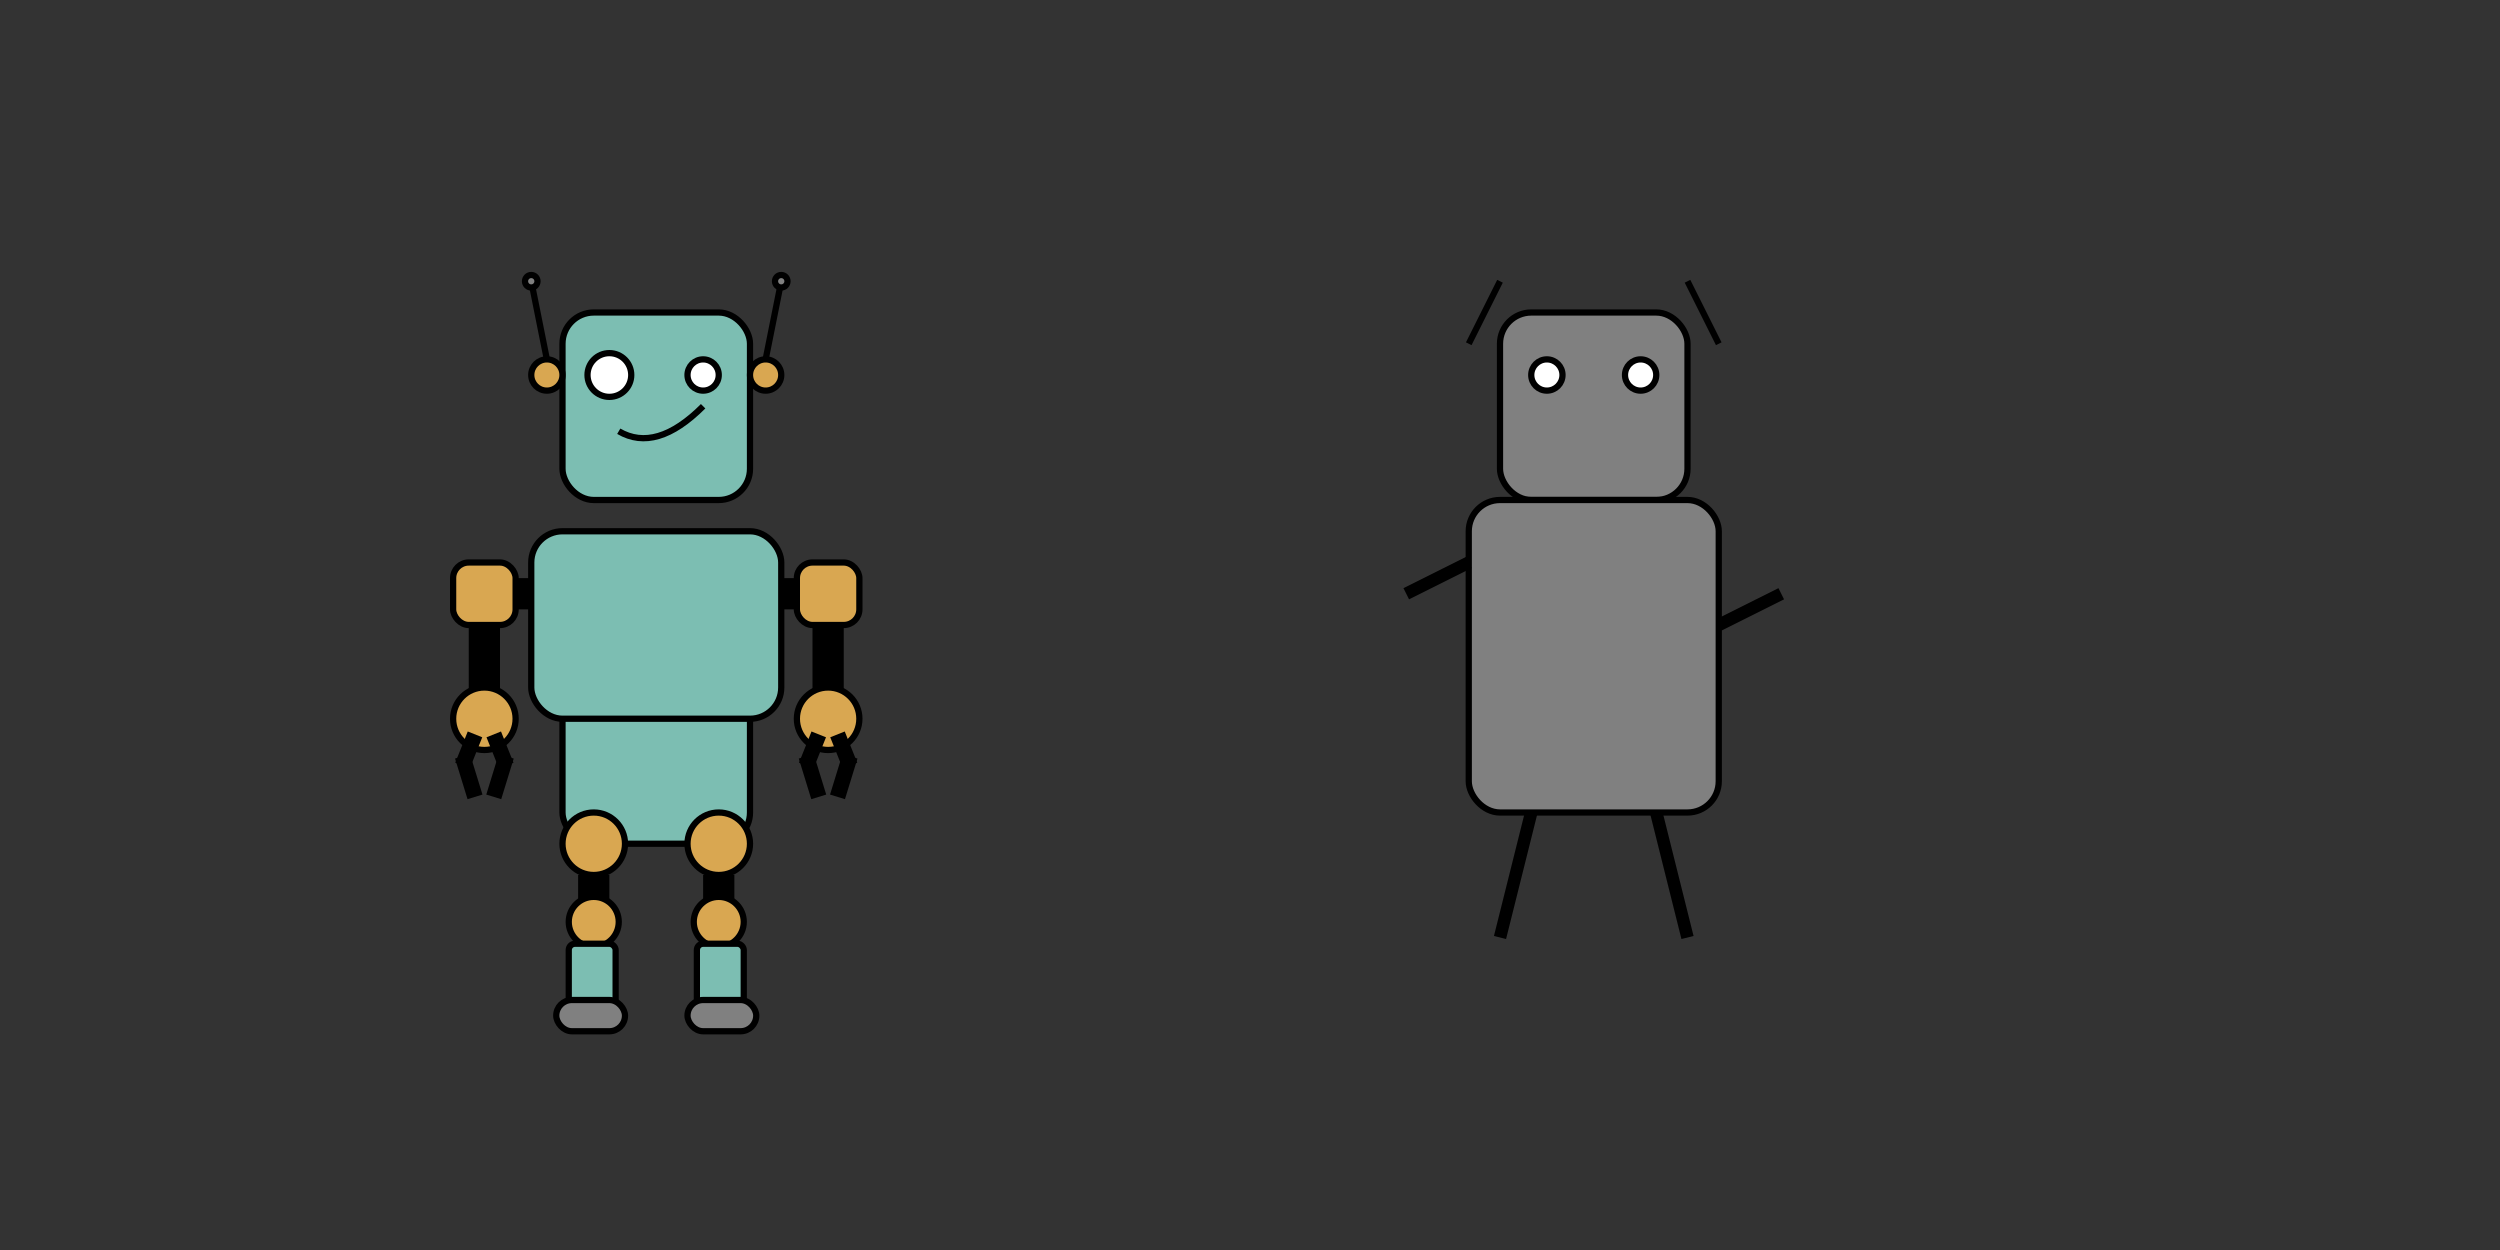 <svg width="800" height="400" viewBox="0 0 800 400" xmlns="http://www.w3.org/2000/svg">
    <rect x="0" y="0" width="800" height="400" fill="#333333" stroke="none"/>
    <!-- Standing Robot -->
    <g transform="translate(150, 100)">
        <g id="robotHead">
            <!-- Head -->
            <rect x="30" y="0" width="60" height="60" rx="10" ry="10" fill="rgb(124, 190, 178)" stroke="black" stroke-width="2"/>
            <!-- Ears -->
            <circle cx="25" cy="20" r="5" fill="rgb(217, 167, 81)" stroke="black" stroke-width="2"/> <!-- Left ear -->
            <circle cx="95" cy="20" r="5" fill="rgb(217, 167, 81)" stroke="black" stroke-width="2"/> <!-- Right ear -->
            <!-- Antennas -->
            <line x1="25" y1="15" x2="20" y2="-10" stroke="black" stroke-width="2"/> <!-- Left antenna -->
            <line x1="95" y1="15" x2="100" y2="-10" stroke="black" stroke-width="2"/> <!-- Right antenna -->
            <!-- Small spheres on top of antennas -->
            <circle cx="20" cy="-10" r="2" fill="gray" stroke="black" stroke-width="2"/> <!-- Left sphere -->
            <circle cx="100" cy="-10" r="2" fill="gray" stroke="black" stroke-width="2"/> <!-- Right sphere -->
            <!-- Eyes -->
            <circle cx="45" cy="20" r="7" fill="white" stroke="black" stroke-width="2"/>
            <circle cx="75" cy="20" r="5" fill="white" stroke="black" stroke-width="2"/>
            <!-- Mouth -->
            <path d="M 48 38 Q 60 45 75 30" fill="none" stroke="black" stroke-width="2"/>
        </g>
        <g id="robotTorso" transform="translate(0, 10)">
            <!-- Lower torso (stomach). Drawn before upper one for z order. -->
            <rect x="30" y="100" width="60" height="60" rx="10" ry="10" fill="rgb(124, 190, 178)" stroke="black" stroke-width="2"/>
            <!-- Upper torso (ripcage) -->
            <rect x="20" y="60" width="80" height="60" rx="10" ry="10" fill="rgb(124, 190, 178)" stroke="black" stroke-width="2"/>
            <!-- Rectangels as joints where arms are attached -->
            <rect x="-5" y="70" width="20" height="20" rx="5" ry="5" fill="rgb(217, 167, 81)" stroke="black" stroke-width="2"/> <!-- Left joint -->
            <rect x="105" y="70" width="20" height="20" rx="5" ry="5" fill="rgb(217, 167, 81)" stroke="black" stroke-width="2"/> <!-- Right joint -->
            <!-- Upper Arms part till connector -->
            <line x1="15" y1="80" x2="20" y2="80" stroke="black" stroke-width="10"/> <!-- Left upper arm -->
            <line x1="100" y1="80" x2="105" y2="80" stroke="black" stroke-width="10"/> <!-- Right upper arm -->
            <!-- Lower part of arm, downwards from connectors. Lines. -->
            <line x1="5" y1="90" x2="5" y2="120" stroke="black" stroke-width="10"/> <!-- Left lower arm -->
            <line x1="115" y1="90" x2="115" y2="120" stroke="black" stroke-width="10"/> <!-- Right lower arm -->
            <!-- Spheres as hands -->
            <circle cx="5" cy="120" r="10" fill="rgb(217, 167, 81)" stroke="black" stroke-width="2"/> <!-- Left hand -->
            <circle cx="115" cy="120" r="10" fill="rgb(217, 167, 81)" stroke="black" stroke-width="2"/> <!-- Right hand -->
            <!-- two fingers at each hand. each finger consists of two lines at an angle (joint in the middle) -->
            <!-- left hand fingers -->
            <line x1="2" y1="125" x2="-2" y2="135" stroke="black" stroke-width="5"/> <!-- Left hand left finger upper part -->
            <line x1="-2" y1="132" x2="2" y2="145" stroke="black" stroke-width="5"/> <!-- Left hand left finger lower part -->
            <line x1="8" y1="125" x2="12" y2="135" stroke="black" stroke-width="5"/> <!-- Left hand right finger upper part -->
            <line x1="12" y1="132" x2="8" y2="145" stroke="black" stroke-width="5"/> <!-- Left hand right finger lower part -->
            <!-- right hand fingers -->
            <line x1="112" y1="125" x2="108" y2="135" stroke="black" stroke-width="5"/> <!-- Right hand left finger upper part -->
            <line x1="108" y1="132" x2="112" y2="145" stroke="black" stroke-width="5"/> <!-- Right hand left finger lower part -->
            <line x1="118" y1="125" x2="122" y2="135" stroke="black" stroke-width="5"/> <!-- Right hand right finger upper part -->
            <line x1="122" y1="132" x2="118" y2="145" stroke="black" stroke-width="5"/> <!-- Right hand right finger lower part -->

        </g>
        <g id="robotLegs" transform="translate(0, 10)">
            <!-- Spheres as joints where legs are attached -->
            <circle cx="40" cy="160" r="10" fill="rgb(217, 167, 81)" stroke="black" stroke-width="2"/> <!-- Left sphere -->
            <circle cx="80" cy="160" r="10" fill="rgb(217, 167, 81)" stroke="black" stroke-width="2"/> <!-- Right sphere -->
            <!-- Legs : upper part till knees -->
            <line x1="40" y1="170" x2="40" y2="185" stroke="black" stroke-width="10"/>
            <line x1="80" y1="170" x2="80" y2="185" stroke="black" stroke-width="10"/>
            <!-- Circles as knees -->
            <circle cx="40" cy="185" r="8" fill="rgb(217, 167, 81)" stroke="black" stroke-width="2"/> <!-- Left knee -->
            <circle cx="80" cy="185" r="8" fill="rgb(217, 167, 81)" stroke="black" stroke-width="2"/> <!-- Right knee -->
            <!-- Rounded rectangles as boots (boot upper part) -->
            <rect x="32" y="192" width="15" height="20" rx="2" ry="2" fill="rgb(124, 190, 178)" stroke="black" stroke-width="2"/> <!-- Left foot -->
            <rect x="73" y="192" width="15" height="20" rx="2" ry="2" fill="rgb(124, 190, 178)" stroke="black" stroke-width="2"/> <!-- Right foot -->
            <!-- Rounded rectangles as feet (boot lower part) -->
            <rect x="28" y="210" width="22" height="10" rx="5" ry="5" fill="gray" stroke="black" stroke-width="2"/> <!-- Left foot -->
            <rect x="70" y="210" width="22" height="10" rx="5" ry="5" fill="gray" stroke="black" stroke-width="2"/> <!-- Right foot -->
        </g>
    </g>

    <!-- Walking Robot -->
    <g transform="translate(450, 100)">
        <!-- Head -->
        <rect x="30" y="0" width="60" height="60" rx="10" ry="10" fill="gray" stroke="black" stroke-width="2"/>
        <!-- Antennas -->
        <line x1="20" y1="10" x2="30" y2="-10" stroke="black" stroke-width="2"/>
        <line x1="100" y1="10" x2="90" y2="-10" stroke="black" stroke-width="2"/>
        <!-- Eyes -->
        <circle cx="45" cy="20" r="5" fill="white" stroke="black" stroke-width="2"/>
        <circle cx="75" cy="20" r="5" fill="white" stroke="black" stroke-width="2"/>
        <!-- Body -->
        <rect x="20" y="60" width="80" height="100" rx="10" ry="10" fill="gray" stroke="black" stroke-width="2"/>
        <!-- Arms -->
        <line x1="0" y1="90" x2="20" y2="80" stroke="black" stroke-width="4"/>
        <line x1="120" y1="90" x2="100" y2="100" stroke="black" stroke-width="4"/>
        <!-- Legs -->
        <line x1="40" y1="160" x2="30" y2="200" stroke="black" stroke-width="4"/>
        <line x1="80" y1="160" x2="90" y2="200" stroke="black" stroke-width="4"/>
    </g>
</svg>
